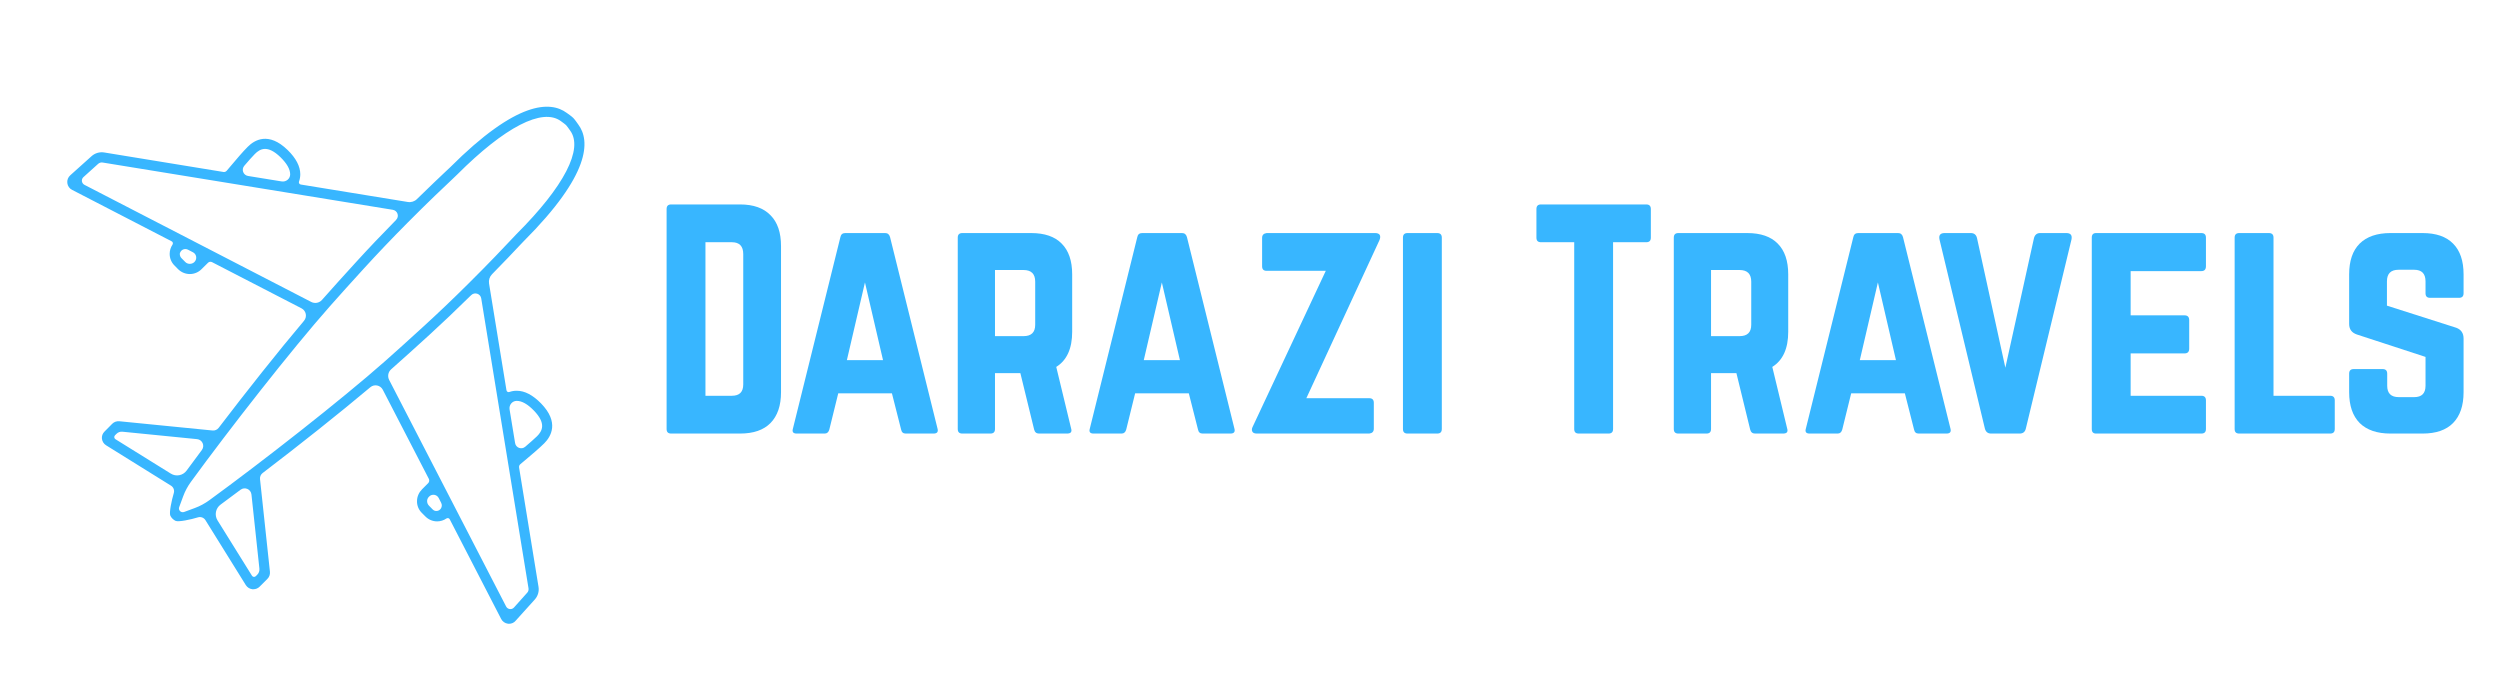 <svg xmlns="http://www.w3.org/2000/svg" xmlns:xlink="http://www.w3.org/1999/xlink" width="193" zoomAndPan="magnify" viewBox="0 0 144.75 39" height="52" preserveAspectRatio="xMidYMid meet" version="1.0"><defs><g/><clipPath id="204c4095e3"><path d="M 3.895 6.18 L 33.84 6.18 L 33.84 36.117 L 3.895 36.117 Z M 3.895 6.18 " clip-rule="nonzero"/></clipPath></defs><g fill="#38b6ff" fill-opacity="1"><g transform="translate(37.768, 25.103)"><g><path d="M 0.828 -0.266 L 0.828 -13 C 0.828 -13.176 0.914 -13.266 1.094 -13.266 L 5.078 -13.266 C 5.859 -13.266 6.445 -13.055 6.844 -12.641 C 7.25 -12.234 7.453 -11.641 7.453 -10.859 L 7.453 -2.391 C 7.453 -1.617 7.25 -1.023 6.844 -0.609 C 6.445 -0.203 5.859 0 5.078 0 L 1.094 0 C 0.914 0 0.828 -0.086 0.828 -0.266 Z M 3.078 -2.188 L 4.609 -2.188 C 5.047 -2.188 5.266 -2.406 5.266 -2.844 L 5.266 -10.391 C 5.266 -10.848 5.047 -11.078 4.609 -11.078 L 3.078 -11.078 Z M 3.078 -2.188 "/></g></g></g><g fill="#38b6ff" fill-opacity="1"><g transform="translate(45.393, 25.103)"><g><path d="M 8.656 0 L 7.047 0 C 6.898 0 6.812 -0.078 6.781 -0.234 L 6.25 -2.328 L 3.141 -2.328 L 2.625 -0.234 C 2.582 -0.078 2.492 0 2.359 0 L 0.734 0 C 0.535 0 0.461 -0.094 0.516 -0.281 L 3.266 -11.375 C 3.297 -11.531 3.391 -11.609 3.547 -11.609 L 5.859 -11.609 C 6.004 -11.609 6.098 -11.531 6.141 -11.375 L 8.891 -0.281 C 8.941 -0.094 8.863 0 8.656 0 Z M 5.734 -4.25 L 4.688 -8.75 L 3.641 -4.25 Z M 5.734 -4.25 "/></g></g></g><g fill="#38b6ff" fill-opacity="1"><g transform="translate(54.626, 25.103)"><g><path d="M 7.453 -9.219 L 7.453 -5.891 C 7.453 -4.922 7.145 -4.242 6.531 -3.859 L 7.391 -0.297 C 7.453 -0.098 7.375 0 7.156 0 L 5.531 0 C 5.383 0 5.289 -0.078 5.25 -0.234 L 4.453 -3.5 L 2.984 -3.5 L 2.984 -0.266 C 2.984 -0.086 2.895 0 2.719 0 L 1.094 0 C 0.914 0 0.828 -0.086 0.828 -0.266 L 0.828 -11.344 C 0.828 -11.52 0.914 -11.609 1.094 -11.609 L 5.078 -11.609 C 5.859 -11.609 6.445 -11.406 6.844 -11 C 7.25 -10.594 7.453 -10 7.453 -9.219 Z M 2.984 -5.641 L 4.641 -5.641 C 5.086 -5.641 5.312 -5.859 5.312 -6.297 L 5.312 -8.797 C 5.312 -9.242 5.086 -9.469 4.641 -9.469 L 2.984 -9.469 Z M 2.984 -5.641 "/></g></g></g><g fill="#38b6ff" fill-opacity="1"><g transform="translate(62.583, 25.103)"><g><path d="M 8.656 0 L 7.047 0 C 6.898 0 6.812 -0.078 6.781 -0.234 L 6.25 -2.328 L 3.141 -2.328 L 2.625 -0.234 C 2.582 -0.078 2.492 0 2.359 0 L 0.734 0 C 0.535 0 0.461 -0.094 0.516 -0.281 L 3.266 -11.375 C 3.297 -11.531 3.391 -11.609 3.547 -11.609 L 5.859 -11.609 C 6.004 -11.609 6.098 -11.531 6.141 -11.375 L 8.891 -0.281 C 8.941 -0.094 8.863 0 8.656 0 Z M 5.734 -4.25 L 4.688 -8.75 L 3.641 -4.25 Z M 5.734 -4.25 "/></g></g></g><g fill="#38b6ff" fill-opacity="1"><g transform="translate(71.982, 25.103)"><g><path d="M 1.359 -11.609 L 7.641 -11.609 C 7.773 -11.609 7.863 -11.57 7.906 -11.5 C 7.945 -11.426 7.941 -11.328 7.891 -11.203 L 3.656 -2.047 L 7.297 -2.047 C 7.473 -2.047 7.562 -1.957 7.562 -1.781 L 7.562 -0.281 C 7.562 -0.113 7.473 -0.02 7.297 0 L 0.797 0 C 0.66 0 0.57 -0.035 0.531 -0.109 C 0.488 -0.191 0.492 -0.285 0.547 -0.391 L 4.781 -9.422 L 1.359 -9.422 C 1.18 -9.422 1.094 -9.508 1.094 -9.688 L 1.094 -11.328 C 1.094 -11.492 1.18 -11.586 1.359 -11.609 Z M 1.359 -11.609 "/></g></g></g><g fill="#38b6ff" fill-opacity="1"><g transform="translate(80.403, 25.103)"><g><path d="M 1.094 0 L 2.812 0 C 2.988 0 3.078 -0.086 3.078 -0.266 L 3.078 -11.344 C 3.078 -11.52 2.988 -11.609 2.812 -11.609 L 1.094 -11.609 C 0.914 -11.609 0.828 -11.52 0.828 -11.344 L 0.828 -0.266 C 0.828 -0.086 0.914 0 1.094 0 Z M 1.094 0 "/></g></g></g><g fill="#38b6ff" fill-opacity="1"><g transform="translate(84.315, 25.103)"><g/></g></g><g fill="#38b6ff" fill-opacity="1"><g transform="translate(88.459, 25.103)"><g><path d="M 0.766 -13.266 L 6.859 -13.266 C 7.035 -13.266 7.125 -13.176 7.125 -13 L 7.125 -11.344 C 7.125 -11.164 7.035 -11.078 6.859 -11.078 L 4.938 -11.078 L 4.938 -0.266 C 4.938 -0.086 4.848 0 4.672 0 L 2.953 0 C 2.773 0 2.688 -0.086 2.688 -0.266 L 2.688 -11.078 L 0.766 -11.078 C 0.586 -11.078 0.5 -11.164 0.5 -11.344 L 0.5 -13 C 0.5 -13.176 0.586 -13.266 0.766 -13.266 Z M 0.766 -13.266 "/></g></g></g><g fill="#38b6ff" fill-opacity="1"><g transform="translate(96.085, 25.103)"><g><path d="M 7.453 -9.219 L 7.453 -5.891 C 7.453 -4.922 7.145 -4.242 6.531 -3.859 L 7.391 -0.297 C 7.453 -0.098 7.375 0 7.156 0 L 5.531 0 C 5.383 0 5.289 -0.078 5.25 -0.234 L 4.453 -3.5 L 2.984 -3.5 L 2.984 -0.266 C 2.984 -0.086 2.895 0 2.719 0 L 1.094 0 C 0.914 0 0.828 -0.086 0.828 -0.266 L 0.828 -11.344 C 0.828 -11.52 0.914 -11.609 1.094 -11.609 L 5.078 -11.609 C 5.859 -11.609 6.445 -11.406 6.844 -11 C 7.25 -10.594 7.453 -10 7.453 -9.219 Z M 2.984 -5.641 L 4.641 -5.641 C 5.086 -5.641 5.312 -5.859 5.312 -6.297 L 5.312 -8.797 C 5.312 -9.242 5.086 -9.469 4.641 -9.469 L 2.984 -9.469 Z M 2.984 -5.641 "/></g></g></g><g fill="#38b6ff" fill-opacity="1"><g transform="translate(104.042, 25.103)"><g><path d="M 8.656 0 L 7.047 0 C 6.898 0 6.812 -0.078 6.781 -0.234 L 6.25 -2.328 L 3.141 -2.328 L 2.625 -0.234 C 2.582 -0.078 2.492 0 2.359 0 L 0.734 0 C 0.535 0 0.461 -0.094 0.516 -0.281 L 3.266 -11.375 C 3.297 -11.531 3.391 -11.609 3.547 -11.609 L 5.859 -11.609 C 6.004 -11.609 6.098 -11.531 6.141 -11.375 L 8.891 -0.281 C 8.941 -0.094 8.863 0 8.656 0 Z M 5.734 -4.25 L 4.688 -8.75 L 3.641 -4.25 Z M 5.734 -4.25 "/></g></g></g><g fill="#38b6ff" fill-opacity="1"><g transform="translate(111.782, 25.103)"><g><path d="M 6.344 -11.609 L 7.859 -11.609 C 8.109 -11.609 8.207 -11.484 8.156 -11.234 L 5.516 -0.297 C 5.473 -0.098 5.352 0 5.156 0 L 3.5 0 C 3.312 0 3.191 -0.098 3.141 -0.297 L 0.516 -11.234 C 0.461 -11.484 0.562 -11.609 0.812 -11.609 L 2.328 -11.609 C 2.523 -11.609 2.645 -11.508 2.688 -11.312 L 4.328 -3.812 L 5.984 -11.312 C 6.035 -11.508 6.156 -11.609 6.344 -11.609 Z M 6.344 -11.609 "/></g></g></g><g fill="#38b6ff" fill-opacity="1"><g transform="translate(120.286, 25.103)"><g><path d="M 7.438 -11.344 L 7.438 -9.688 C 7.438 -9.5 7.348 -9.406 7.172 -9.406 L 3.078 -9.406 L 3.078 -6.844 L 6.203 -6.844 C 6.379 -6.844 6.469 -6.75 6.469 -6.562 L 6.469 -4.922 C 6.469 -4.734 6.379 -4.641 6.203 -4.641 L 3.078 -4.641 L 3.078 -2.188 L 7.172 -2.188 C 7.348 -2.188 7.438 -2.098 7.438 -1.922 L 7.438 -0.266 C 7.438 -0.086 7.348 0 7.172 0 L 1.078 0 C 0.91 0 0.828 -0.086 0.828 -0.266 L 0.828 -11.344 C 0.828 -11.52 0.91 -11.609 1.078 -11.609 L 7.172 -11.609 C 7.348 -11.609 7.438 -11.52 7.438 -11.344 Z M 7.438 -11.344 "/></g></g></g><g fill="#38b6ff" fill-opacity="1"><g transform="translate(128.558, 25.103)"><g><path d="M 3.078 -2.188 L 3.078 -11.344 C 3.078 -11.52 2.988 -11.609 2.812 -11.609 L 1.094 -11.609 C 0.914 -11.609 0.828 -11.52 0.828 -11.344 L 0.828 -0.266 C 0.828 -0.086 0.914 0 1.094 0 L 6.359 0 C 6.535 0 6.625 -0.086 6.625 -0.266 L 6.625 -1.922 C 6.625 -2.098 6.535 -2.188 6.359 -2.188 Z M 3.078 -2.188 "/></g></g></g><g fill="#38b6ff" fill-opacity="1"><g transform="translate(135.188, 25.103)"><g><path d="M 3.219 -11.609 L 5.078 -11.609 C 5.859 -11.609 6.445 -11.406 6.844 -11 C 7.25 -10.594 7.453 -10 7.453 -9.219 L 7.453 -8.125 C 7.453 -7.945 7.363 -7.859 7.188 -7.859 L 5.516 -7.859 C 5.336 -7.859 5.25 -7.945 5.25 -8.125 L 5.25 -8.812 C 5.25 -9.258 5.031 -9.484 4.594 -9.484 L 3.688 -9.484 C 3.238 -9.484 3.016 -9.258 3.016 -8.812 L 3.016 -7.406 L 7.031 -6.125 C 7.312 -6.02 7.453 -5.812 7.453 -5.5 L 7.453 -2.391 C 7.453 -1.617 7.25 -1.023 6.844 -0.609 C 6.445 -0.203 5.859 0 5.078 0 L 3.219 0 C 2.445 0 1.852 -0.203 1.438 -0.609 C 1.031 -1.023 0.828 -1.617 0.828 -2.391 L 0.828 -3.469 C 0.828 -3.645 0.914 -3.734 1.094 -3.734 L 2.766 -3.734 C 2.941 -3.734 3.031 -3.645 3.031 -3.469 L 3.031 -2.766 C 3.031 -2.328 3.254 -2.109 3.703 -2.109 L 4.594 -2.109 C 5.031 -2.109 5.25 -2.328 5.25 -2.766 L 5.25 -4.438 L 1.281 -5.734 C 0.977 -5.836 0.828 -6.039 0.828 -6.344 L 0.828 -9.219 C 0.828 -10 1.031 -10.594 1.438 -11 C 1.852 -11.406 2.445 -11.609 3.219 -11.609 Z M 3.219 -11.609 "/></g></g></g><g clip-path="url(#204c4095e3)"><path fill="#38b6ff" d="M 29.922 23.211 C 30.215 23.211 30.547 23.398 30.906 23.766 C 31.641 24.52 31.395 24.957 31.098 25.254 C 30.961 25.387 30.672 25.645 30.41 25.867 C 30.199 26.051 29.867 25.93 29.824 25.652 L 29.504 23.703 C 29.465 23.449 29.656 23.211 29.918 23.211 C 29.918 23.211 29.922 23.211 29.922 23.211 Z M 30.527 34.316 L 29.758 35.176 C 29.629 35.32 29.395 35.289 29.305 35.117 L 22.531 21.996 C 22.426 21.789 22.473 21.535 22.648 21.383 C 22.66 21.367 22.676 21.355 22.691 21.344 C 23.344 20.766 24.055 20.125 24.859 19.391 C 25.625 18.691 26.41 17.945 27.199 17.168 C 27.219 17.148 27.25 17.121 27.281 17.09 C 27.48 16.891 27.82 17.004 27.863 17.277 L 30.602 34.07 C 30.613 34.16 30.59 34.25 30.527 34.316 Z M 25.047 29.492 L 24.84 29.281 C 24.762 29.203 24.723 29.098 24.73 28.984 C 24.738 28.895 24.781 28.812 24.848 28.75 C 25.012 28.582 25.293 28.625 25.402 28.836 L 25.543 29.113 C 25.656 29.328 25.5 29.594 25.258 29.586 C 25.188 29.586 25.113 29.559 25.047 29.492 Z M 14.898 33.273 L 14.812 33.359 C 14.746 33.426 14.637 33.414 14.59 33.336 L 12.594 30.129 C 12.406 29.824 12.484 29.426 12.773 29.215 C 13.141 28.945 13.527 28.656 13.93 28.355 C 14.176 28.172 14.523 28.324 14.559 28.629 L 15.02 32.93 C 15.031 33.059 14.988 33.184 14.898 33.273 Z M 10.426 29.594 C 10.363 29.531 10.344 29.441 10.375 29.363 L 10.605 28.738 C 10.715 28.438 10.867 28.156 11.055 27.898 C 13.246 24.891 16.871 20.25 19.113 17.719 C 19.691 17.066 20.328 16.359 21.062 15.555 C 21.852 14.688 22.707 13.793 23.598 12.895 C 24.785 11.699 25.738 10.801 26.195 10.371 C 26.34 10.234 26.434 10.145 26.473 10.105 C 29.223 7.355 31.406 6.227 32.473 7.012 C 32.59 7.098 32.742 7.207 32.773 7.242 C 32.809 7.277 32.922 7.43 33.008 7.555 C 33.793 8.609 32.664 10.797 29.91 13.547 C 29.871 13.586 29.781 13.68 29.648 13.824 C 29.219 14.281 28.32 15.234 27.121 16.422 C 26.227 17.312 25.332 18.164 24.461 18.957 C 23.66 19.691 22.953 20.328 22.301 20.906 C 19.77 23.145 15.129 26.773 12.117 28.965 C 11.859 29.152 11.578 29.305 11.281 29.414 L 10.656 29.645 C 10.574 29.672 10.484 29.652 10.426 29.594 Z M 6.656 25.207 L 6.746 25.117 C 6.836 25.027 6.961 24.984 7.086 24.996 L 11.41 25.426 C 11.719 25.457 11.871 25.809 11.688 26.055 C 11.379 26.469 11.082 26.867 10.805 27.246 C 10.594 27.535 10.195 27.613 9.891 27.422 L 6.684 25.43 C 6.605 25.379 6.594 25.273 6.656 25.207 Z M 4.891 10.703 C 4.719 10.613 4.688 10.383 4.832 10.254 L 5.691 9.48 C 5.762 9.422 5.852 9.395 5.941 9.41 L 22.746 12.148 C 23.02 12.195 23.133 12.531 22.934 12.73 L 22.934 12.734 C 22.125 13.555 21.352 14.367 20.629 15.16 C 19.895 15.965 19.254 16.672 18.676 17.328 C 18.664 17.344 18.652 17.355 18.641 17.367 C 18.484 17.543 18.23 17.59 18.023 17.484 Z M 11.254 15.172 C 11.113 15.312 10.867 15.312 10.73 15.172 L 10.52 14.961 C 10.445 14.891 10.406 14.793 10.41 14.691 C 10.41 14.664 10.426 14.629 10.449 14.586 C 10.531 14.434 10.727 14.375 10.883 14.457 L 11.176 14.609 C 11.383 14.715 11.426 14.996 11.262 15.164 Z M 14.758 8.914 C 15.055 8.617 15.488 8.371 16.242 9.105 C 16.609 9.465 16.797 9.793 16.801 10.09 C 16.801 10.09 16.801 10.09 16.801 10.094 C 16.801 10.352 16.562 10.547 16.305 10.504 L 14.359 10.188 C 14.082 10.141 13.961 9.812 14.145 9.598 C 14.367 9.34 14.621 9.047 14.758 8.914 Z M 30.074 14.227 C 30.203 14.09 30.289 14 30.328 13.961 C 34.199 10.09 34.18 8.148 33.484 7.211 C 33.438 7.145 33.277 6.914 33.191 6.828 C 33.102 6.738 32.875 6.578 32.812 6.535 C 31.867 5.84 29.93 5.82 26.059 9.691 C 26.02 9.73 25.93 9.812 25.793 9.941 C 25.465 10.25 24.883 10.801 24.141 11.527 C 24.004 11.664 23.805 11.727 23.613 11.695 L 17.414 10.684 C 17.336 10.672 17.285 10.59 17.312 10.516 C 17.363 10.375 17.387 10.23 17.387 10.086 C 17.383 9.629 17.137 9.156 16.652 8.684 C 15.551 7.613 14.734 8.105 14.344 8.5 C 14.059 8.781 13.672 9.242 13.355 9.617 C 13.281 9.707 13.199 9.805 13.129 9.883 C 13.082 9.941 13.008 9.969 12.938 9.957 L 6.035 8.828 C 5.77 8.785 5.5 8.863 5.301 9.043 L 4.07 10.148 C 3.941 10.262 3.875 10.43 3.898 10.602 C 3.918 10.77 4.023 10.918 4.172 10.992 L 9.941 13.973 C 10.012 14.008 10.031 14.098 9.988 14.164 C 9.883 14.32 9.824 14.504 9.824 14.699 C 9.824 14.953 9.922 15.195 10.105 15.375 L 10.312 15.586 C 10.496 15.766 10.734 15.867 10.992 15.867 C 11.246 15.867 11.488 15.766 11.668 15.586 L 12.039 15.219 C 12.102 15.152 12.199 15.137 12.281 15.18 L 17.457 17.852 C 17.727 17.992 17.797 18.344 17.602 18.574 C 16.094 20.359 14.266 22.668 12.66 24.773 C 12.574 24.883 12.445 24.938 12.309 24.926 L 6.918 24.391 C 6.762 24.375 6.609 24.426 6.5 24.535 L 6.051 24.988 C 5.938 25.098 5.883 25.25 5.902 25.406 C 5.922 25.562 6.008 25.699 6.141 25.781 L 9.902 28.121 C 10.047 28.211 10.113 28.387 10.062 28.551 C 9.938 28.969 9.781 29.695 9.863 29.859 C 9.922 29.988 10.043 30.098 10.16 30.156 C 10.324 30.238 11.051 30.082 11.469 29.953 C 11.633 29.906 11.805 29.973 11.895 30.117 L 14.234 33.879 C 14.32 34.012 14.457 34.098 14.613 34.117 C 14.633 34.117 14.652 34.117 14.672 34.117 C 14.805 34.117 14.934 34.066 15.031 33.969 L 15.48 33.52 C 15.594 33.41 15.645 33.258 15.629 33.102 L 15.055 27.742 C 15.039 27.605 15.098 27.473 15.203 27.391 C 17.32 25.777 19.645 23.934 21.441 22.422 C 21.672 22.227 22.023 22.297 22.164 22.566 L 24.832 27.73 C 24.871 27.809 24.855 27.91 24.793 27.973 L 24.438 28.328 C 24.258 28.508 24.148 28.75 24.145 29.004 C 24.137 29.266 24.238 29.512 24.422 29.695 L 24.633 29.906 C 24.812 30.086 25.055 30.188 25.309 30.188 C 25.504 30.188 25.691 30.129 25.848 30.02 C 25.914 29.977 26 29.996 26.039 30.066 L 29.016 35.836 C 29.094 35.988 29.238 36.09 29.41 36.113 C 29.43 36.113 29.453 36.117 29.473 36.117 C 29.621 36.117 29.762 36.055 29.855 35.941 L 30.965 34.711 C 31.145 34.508 31.223 34.242 31.18 33.977 L 30.055 27.07 C 30.043 27 30.07 26.926 30.125 26.879 C 30.207 26.812 30.301 26.73 30.395 26.652 C 30.766 26.34 31.23 25.949 31.512 25.668 C 31.902 25.277 32.398 24.457 31.324 23.355 C 30.852 22.875 30.383 22.625 29.926 22.625 C 29.777 22.621 29.633 22.648 29.496 22.695 C 29.418 22.727 29.336 22.676 29.324 22.594 L 28.316 16.414 C 28.285 16.219 28.348 16.023 28.484 15.883 C 29.215 15.141 29.766 14.555 30.074 14.227 " fill-opacity="1" fill-rule="nonzero"/></g></svg>